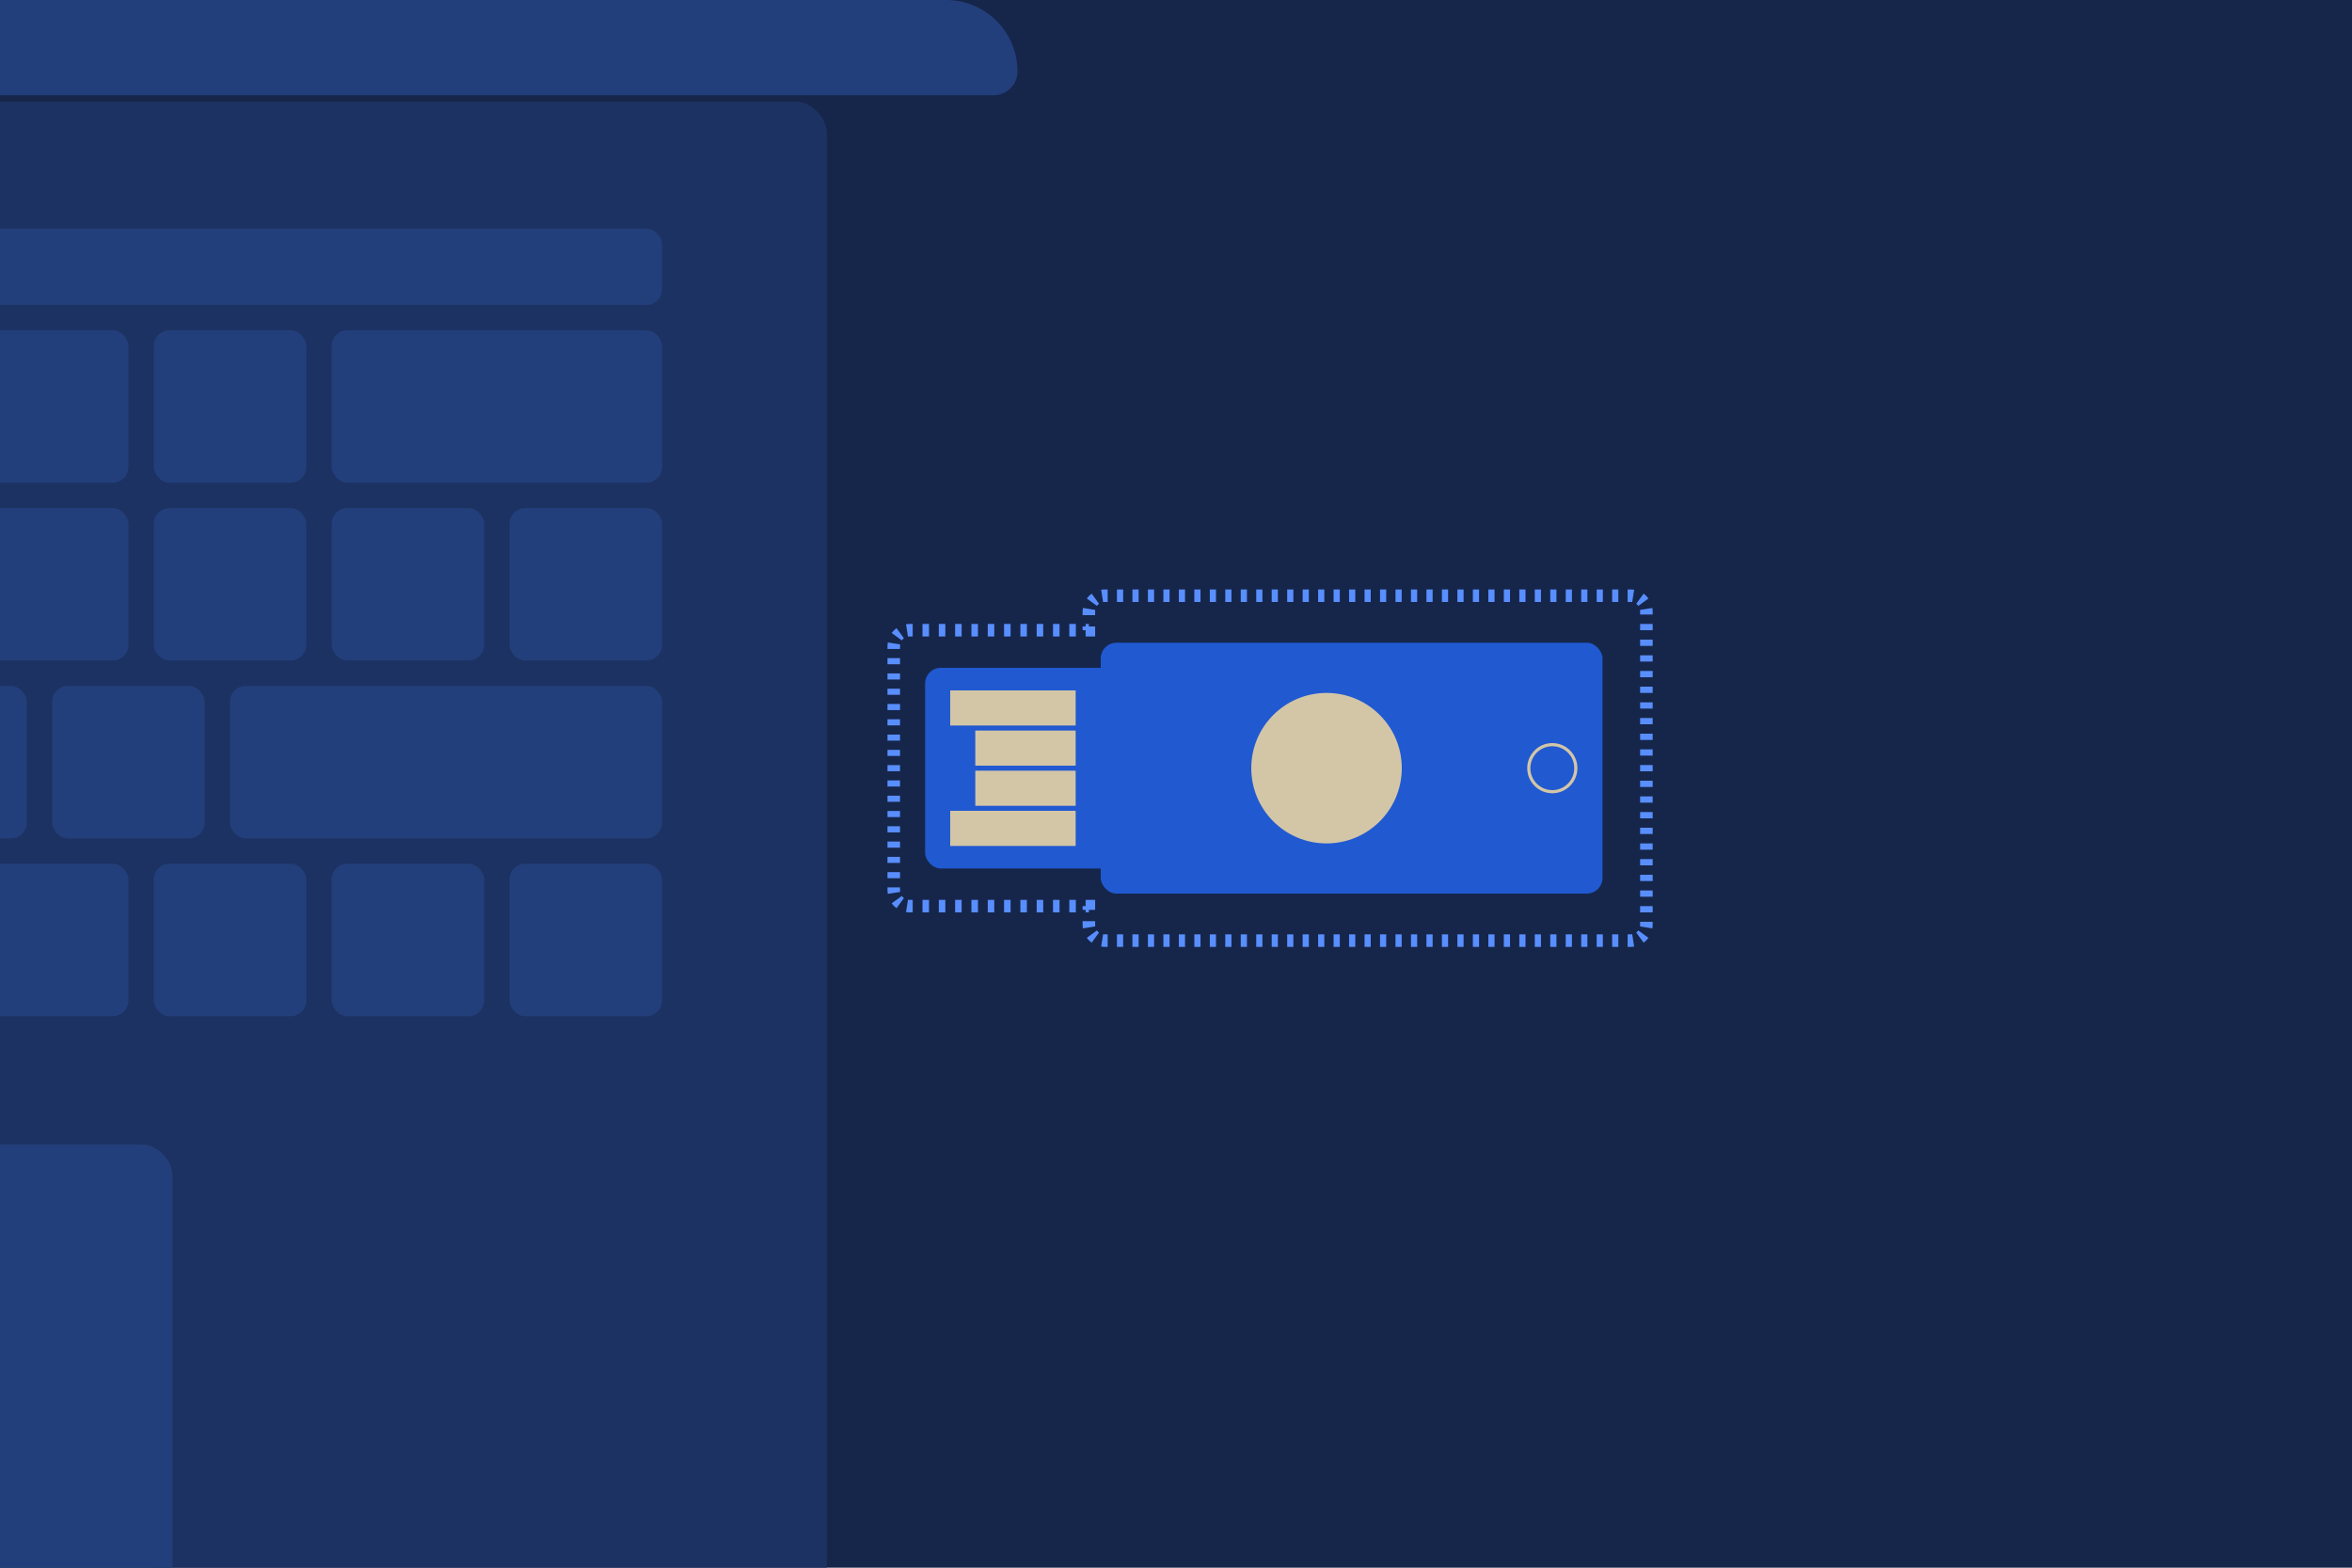 <svg width="150" height="100" viewBox="0 0 150 100" fill="none" xmlns="http://www.w3.org/2000/svg">
  <g clip-path="url(#clip0_16635_64772)">
    <rect width="150" height="100" fill="#15264A"/>
    <rect x="-136.425" y="6.484" width="189.161" height="119.516" rx="2" fill="#1C3262"/>
    <path d="M-149 4.557C-149 2.04 -146.96 0 -144.443 0H60.332C62.849 0 64.89 2.04 64.89 4.557C64.89 5.396 64.21 6.076 63.371 6.076H-147.481C-148.32 6.076 -149 5.396 -149 4.557Z" fill="#233F7B"/>
    <rect x="-126.313" y="14.585" width="168.533" height="4.862" rx="1" fill="#233F7B"/>
    <rect x="21.154" y="21.067" width="21.067" height="9.723" rx="1" fill="#233F7B"/>
    <rect x="14.672" y="43.754" width="27.549" height="9.723" rx="1" fill="#233F7B"/>
    <rect x="32.498" y="55.097" width="9.723" height="9.723" rx="1" fill="#233F7B"/>
    <rect x="21.154" y="55.097" width="9.723" height="9.723" rx="1" fill="#233F7B"/>
    <rect x="9.81" y="55.097" width="9.723" height="9.723" rx="1" fill="#233F7B"/>
    <rect x="-1.533" y="55.097" width="9.723" height="9.723" rx="1" fill="#233F7B"/>
    <rect x="32.498" y="32.41" width="9.723" height="9.723" rx="1" fill="#233F7B"/>
    <rect x="21.154" y="32.41" width="9.723" height="9.723" rx="1" fill="#233F7B"/>
    <rect x="9.81" y="32.41" width="9.723" height="9.723" rx="1" fill="#233F7B"/>
    <rect x="-1.533" y="32.41" width="9.723" height="9.723" rx="1" fill="#233F7B"/>
    <rect x="3.328" y="43.754" width="9.723" height="9.723" rx="1" fill="#233F7B"/>
    <rect x="-8.015" y="43.754" width="9.723" height="9.723" rx="1" fill="#233F7B"/>
    <rect x="9.81" y="21.067" width="9.723" height="9.723" rx="1" fill="#233F7B"/>
    <rect x="-1.533" y="21.067" width="9.723" height="9.723" rx="1" fill="#233F7B"/>
    <rect x="-82.5" y="73.5" width="93" height="43" rx="1.5" fill="#233F7B" stroke="#233F7B"/>
    <rect x="102.2" y="57" width="32" height="16" rx="1" transform="rotate(-180 102.2 57)" fill="#2159D1"/>
    <rect x="75" y="55.4" width="16" height="12.8" rx="1" transform="rotate(-180 75 55.4)" fill="#2159D1"/>
    <path fill-rule="evenodd" clip-rule="evenodd" d="M60.6 46.28L68.6 46.28V44.04L60.6 44.04L60.6 46.28ZM60.6 53.961L68.6 53.961V51.721L60.6 51.721L60.6 53.961ZM68.6 48.84L62.2 48.84L62.2 46.6L68.6 46.6V48.84ZM62.2 51.4L68.6 51.4V49.16L62.2 49.16L62.2 51.4Z" fill="#D3C6A7"/>
    <circle cx="84.6" cy="49" r="4.8" transform="rotate(-180 84.6 49)" fill="#D3C6A7"/>
    <path d="M97.5 49C97.5 48.171 98.172 47.5 99 47.5C99.829 47.5 100.5 48.171 100.5 49C100.5 49.828 99.829 50.5 99 50.5C98.172 50.5 97.5 49.828 97.5 49Z" stroke="#D3C6A7" stroke-width="0.2"/>
    <mask id="path-24-outside-1_16635_64772" maskUnits="userSpaceOnUse" x="56" y="37" width="50" height="24" fill="black">
      <rect fill="white" x="56" y="37" width="50" height="24"/>
      <path fill-rule="evenodd" clip-rule="evenodd" d="M105 59C105 59.552 104.552 60 104 60L70.444 60C69.892 60 69.444 59.552 69.444 59V57.8L58 57.8C57.448 57.8 57 57.352 57 56.8L57 41.2C57 40.648 57.448 40.2 58 40.2L69.444 40.2V39C69.444 38.448 69.892 38 70.444 38L104 38C104.552 38 105 38.448 105 39V59Z"/>
    </mask>
    <path d="M104 60V60.2V60ZM70.444 60V59.8V60ZM69.444 57.8H69.644V57.6H69.444V57.8ZM58 57.8V57.6V57.8ZM57 56.8H57.2H57ZM57 41.2H56.8H57ZM58 40.2L58 40H58V40.2ZM69.444 40.2V40.4H69.644V40.2H69.444ZM70.444 38V37.8V38ZM104 38V38.2V38ZM104 59.8H103.803V60.2H104V59.8ZM103.21 59.8H102.816V60.2H103.21V59.8ZM102.223 59.8H101.829V60.2H102.223V59.8ZM101.237 59.8H100.842V60.2H101.237V59.8ZM100.25 59.8H99.855V60.2H100.25V59.8ZM99.263 59.8H98.868V60.2H99.263V59.8ZM98.276 59.8H97.881V60.2H98.276V59.8ZM97.289 59.8H96.894V60.2H97.289V59.8ZM96.302 59.8H95.907V60.2H96.302V59.8ZM95.315 59.8H94.92V60.2H95.315V59.8ZM94.328 59.8H93.933V60.2H94.328V59.8ZM93.341 59.8H92.946V60.2H93.341V59.8ZM92.354 59.8H91.959V60.2H92.354V59.8ZM91.367 59.8H90.972V60.2H91.367V59.8ZM90.38 59.8H89.986V60.2H90.38V59.8ZM89.393 59.8H88.999V60.2H89.393V59.8ZM88.406 59.8H88.012V60.2H88.406V59.8ZM87.419 59.8H87.025V60.2H87.419V59.8ZM86.433 59.8H86.038V60.2H86.433V59.8ZM85.446 59.8H85.051V60.2H85.446V59.8ZM84.459 59.8H84.064V60.2H84.459V59.8ZM83.472 59.8H83.077V60.2H83.472V59.8ZM82.485 59.8H82.09V60.2H82.485V59.8ZM81.498 59.8H81.103V60.2H81.498V59.8ZM80.511 59.8H80.116V60.2H80.511V59.8ZM79.524 59.8H79.129V60.2H79.524V59.8ZM78.537 59.8H78.142V60.2H78.537V59.8ZM77.55 59.8H77.156L77.156 60.2H77.55V59.8ZM76.563 59.8H76.169V60.2H76.563V59.8ZM75.576 59.8H75.182V60.2H75.576V59.8ZM74.59 59.8H74.195V60.2H74.59V59.8ZM73.603 59.8H73.208V60.2H73.603V59.8ZM72.616 59.8H72.221V60.2H72.616L72.616 59.8ZM71.629 59.8H71.234V60.2H71.629V59.8ZM70.642 59.8H70.444V60.2H70.642V59.8ZM70.444 59.8C70.402 59.8 70.36 59.797 70.319 59.79L70.257 60.185C70.318 60.195 70.381 60.2 70.444 60.2V59.8ZM69.974 59.647C69.906 59.598 69.846 59.538 69.797 59.47L69.474 59.706C69.548 59.807 69.637 59.897 69.739 59.971L69.974 59.647ZM69.654 59.125C69.648 59.085 69.644 59.043 69.644 59H69.244C69.244 59.064 69.249 59.126 69.259 59.188L69.654 59.125ZM69.644 59V58.76H69.244V59H69.644ZM69.644 58.04V57.8H69.244V58.04H69.644ZM69.444 57.6H69.236V58H69.444V57.6ZM68.612 57.6H68.196V58L68.612 58V57.6ZM67.572 57.6H67.156V58H67.572L67.572 57.6ZM66.531 57.6H66.115V58H66.531V57.6ZM65.491 57.6H65.075L65.075 58H65.491V57.6ZM64.451 57.6H64.034V58H64.451V57.6ZM63.41 57.6H62.994V58H63.41V57.6ZM62.37 57.6H61.953V58H62.37V57.6ZM61.329 57.6H60.913V58H61.329V57.6ZM60.289 57.6H59.873V58H60.289L60.289 57.6ZM59.248 57.6L58.832 57.6L58.832 58H59.248L59.248 57.6ZM58.208 57.6H58L58 58H58.208V57.6ZM58 57.6C57.957 57.6 57.915 57.596 57.875 57.59L57.812 57.985C57.874 57.995 57.936 58 58 58V57.6ZM57.53 57.447C57.462 57.398 57.402 57.338 57.353 57.27L57.029 57.505C57.103 57.607 57.193 57.697 57.294 57.771L57.53 57.447ZM57.21 56.925C57.203 56.885 57.2 56.843 57.2 56.8H56.8C56.8 56.864 56.805 56.926 56.815 56.987L57.21 56.925ZM57.2 56.8L57.2 56.605H56.8L56.8 56.8H57.2ZM57.2 56.02L57.2 55.63H56.8L56.8 56.02H57.2ZM57.2 55.045L57.2 54.655H56.8L56.8 55.045H57.2ZM57.2 54.07L57.2 53.68H56.8L56.8 54.07H57.2ZM57.2 53.095L57.2 52.705H56.8L56.8 53.095H57.2ZM57.2 52.12L57.2 51.73H56.8L56.8 52.12H57.2ZM57.2 51.145L57.2 50.755H56.8L56.8 51.145H57.2ZM57.2 50.17L57.2 49.78H56.8L56.8 50.17H57.2ZM57.2 49.195L57.2 48.805H56.8L56.8 49.195H57.2ZM57.2 48.22L57.2 47.83H56.8L56.8 48.22H57.2ZM57.2 47.245L57.2 46.855H56.8L56.8 47.245H57.2ZM57.2 46.27L57.2 45.88H56.8L56.8 46.27H57.2ZM57.2 45.295L57.2 44.905H56.8L56.8 45.295H57.2ZM57.2 44.32L57.2 43.93H56.8L56.8 44.32H57.2ZM57.2 43.345L57.2 42.955H56.8L56.8 43.345H57.2ZM57.2 42.37L57.2 41.98H56.8L56.8 42.37H57.2ZM57.2 41.395L57.2 41.2H56.8L56.8 41.395H57.2ZM57.2 41.2C57.2 41.157 57.203 41.115 57.21 41.074L56.815 41.012C56.805 41.074 56.8 41.136 56.8 41.2H57.2ZM57.353 40.73C57.402 40.662 57.462 40.602 57.53 40.552L57.294 40.229C57.193 40.303 57.103 40.393 57.029 40.494L57.353 40.73ZM57.875 40.41C57.915 40.403 57.957 40.4 58 40.4V40C57.936 40 57.874 40.005 57.812 40.014L57.875 40.41ZM58 40.4H58.208V40L58 40L58 40.4ZM58.832 40.4H59.248V40L58.832 40V40.4ZM59.873 40.4H60.289V40L59.873 40V40.4ZM60.913 40.4L61.329 40.4V40L60.913 40V40.4ZM61.953 40.4H62.37V40H61.953V40.4ZM62.994 40.4L63.41 40.4V40H62.994V40.4ZM64.034 40.4H64.451V40H64.034L64.034 40.4ZM65.075 40.4H65.491V40H65.075V40.4ZM66.115 40.4H66.531V40H66.115V40.4ZM67.156 40.4H67.572V40H67.156V40.4ZM68.196 40.4H68.612V40L68.196 40V40.4ZM69.236 40.4H69.444V40H69.236V40.4ZM69.644 40.2V39.96H69.244V40.2H69.644ZM69.644 39.24V39H69.244V39.24H69.644ZM69.644 39C69.644 38.957 69.648 38.915 69.654 38.875L69.259 38.812C69.249 38.874 69.244 38.936 69.244 39H69.644ZM69.797 38.53C69.846 38.462 69.906 38.402 69.974 38.353L69.739 38.029C69.637 38.103 69.548 38.193 69.474 38.294L69.797 38.53ZM70.319 38.21C70.36 38.203 70.402 38.2 70.444 38.2V37.8C70.381 37.8 70.318 37.805 70.257 37.815L70.319 38.21ZM70.444 38.2L70.642 38.2V37.8L70.444 37.8V38.2ZM71.234 38.2L71.629 38.2V37.8L71.234 37.8V38.2ZM72.221 38.2L72.616 38.2V37.8L72.221 37.8V38.2ZM73.208 38.2L73.603 38.2V37.8L73.208 37.8V38.2ZM74.195 38.2L74.59 38.2V37.8L74.195 37.8V38.2ZM75.182 38.2L75.576 38.2V37.8L75.182 37.8V38.2ZM76.168 38.2L76.563 38.2V37.8L76.168 37.8V38.2ZM77.156 38.2L77.55 38.2V37.8L77.156 37.8V38.2ZM78.142 38.2L78.537 38.2V37.8L78.142 37.8V38.2ZM79.129 38.2L79.524 38.2V37.8L79.129 37.8V38.2ZM80.116 38.2L80.511 38.2V37.8L80.116 37.8L80.116 38.2ZM81.103 38.2L81.498 38.2V37.8L81.103 37.8V38.2ZM82.09 38.2L82.485 38.2L82.485 37.8L82.09 37.8V38.2ZM83.077 38.2L83.472 38.2V37.8L83.077 37.8V38.2ZM84.064 38.2L84.459 38.2V37.8L84.064 37.8V38.2ZM85.051 38.2L85.446 38.2V37.8L85.051 37.8V38.2ZM86.038 38.2L86.433 38.2V37.8L86.038 37.8L86.038 38.2ZM87.025 38.2L87.419 38.2V37.8L87.025 37.8V38.2ZM88.012 38.2L88.406 38.2V37.8L88.012 37.8V38.2ZM88.999 38.2L89.393 38.2V37.8L88.999 37.8V38.2ZM89.986 38.2L90.38 38.2V37.8L89.986 37.8V38.2ZM90.972 38.2L91.367 38.2V37.8L90.972 37.8V38.2ZM91.959 38.2L92.354 38.2V37.8L91.959 37.8V38.2ZM92.946 38.2L93.341 38.2V37.8L92.946 37.8V38.2ZM93.933 38.2L94.328 38.2V37.8L93.933 37.8V38.2ZM94.92 38.2L95.315 38.2V37.8L94.92 37.8L94.92 38.2ZM95.907 38.2L96.302 38.2V37.8L95.907 37.8V38.2ZM96.894 38.2L97.289 38.2V37.8L96.894 37.8V38.2ZM97.881 38.2L98.276 38.2V37.8L97.881 37.8V38.2ZM98.868 38.2L99.263 38.2V37.8L98.868 37.8V38.2ZM99.855 38.2L100.25 38.2V37.8L99.855 37.8V38.2ZM100.842 38.2L101.237 38.2V37.8L100.842 37.8V38.2ZM101.829 38.2L102.223 38.2V37.8L101.829 37.8V38.2ZM102.816 38.2L103.21 38.2V37.8L102.816 37.8V38.2ZM103.803 38.2L104 38.2V37.8L103.803 37.8V38.2ZM104 38.2C104.043 38.2 104.085 38.203 104.125 38.21L104.188 37.815C104.126 37.805 104.064 37.8 104 37.8V38.2ZM104.47 38.353C104.538 38.402 104.598 38.462 104.647 38.53L104.971 38.294C104.897 38.193 104.807 38.103 104.705 38.029L104.47 38.353ZM104.79 38.875C104.797 38.915 104.8 38.957 104.8 39H105.2C105.2 38.936 105.195 38.874 105.185 38.812L104.79 38.875ZM104.8 39V39.2H105.2V39H104.8ZM104.8 39.8V40.2H105.2V39.8H104.8ZM104.8 40.8V41.2H105.2V40.8H104.8ZM104.8 41.8V42.2H105.2V41.8H104.8ZM104.8 42.8V43.2H105.2V42.8H104.8ZM104.8 43.8V44.2H105.2V43.8H104.8ZM104.8 44.8V45.2H105.2V44.8H104.8ZM104.8 45.8V46.2H105.2V45.8H104.8ZM104.8 46.8V47.2H105.2V46.8H104.8ZM104.8 47.8V48.2H105.2V47.8H104.8ZM104.8 48.8V49.2H105.2V48.8H104.8ZM104.8 49.8V50.2H105.2V49.8H104.8ZM104.8 50.8V51.2H105.2V50.8H104.8ZM104.8 51.8V52.2H105.2V51.8H104.8ZM104.8 52.8V53.2H105.2V52.8H104.8ZM104.8 53.8V54.2H105.2V53.8H104.8ZM104.8 54.8V55.2H105.2V54.8H104.8ZM104.8 55.8V56.2H105.2V55.8H104.8ZM104.8 56.8V57.2H105.2V56.8H104.8ZM104.8 57.8V58.2H105.2V57.8H104.8ZM104.8 58.8V59H105.2V58.8H104.8ZM104.8 59C104.8 59.043 104.797 59.085 104.79 59.125L105.185 59.188C105.195 59.126 105.2 59.064 105.2 59H104.8ZM104.647 59.47C104.598 59.538 104.538 59.598 104.47 59.647L104.705 59.971C104.807 59.897 104.897 59.807 104.971 59.706L104.647 59.47ZM104.125 59.79C104.085 59.797 104.043 59.8 104 59.8V60.2C104.064 60.2 104.126 60.195 104.188 60.185L104.125 59.79ZM104 60V60.4V60ZM70.444 60V59.6V60ZM69.444 57.8H69.844V57.4H69.444V57.8ZM58 57.8L58 57.4H58V57.8ZM57 56.8H57.4H57ZM57 41.2H56.6H57ZM58 40.2L58 39.8H58V40.2ZM69.444 40.2V40.6H69.844V40.2H69.444ZM70.444 38V37.6V38ZM104 38V38.4V38ZM104 59.6H103.803V60.4H104V59.6ZM103.21 59.6H102.816V60.4H103.21V59.6ZM102.223 59.6H101.829V60.4H102.223V59.6ZM101.237 59.6H100.842V60.4H101.237V59.6ZM100.25 59.6H99.855V60.4H100.25V59.6ZM99.263 59.6L98.868 59.6V60.4H99.263V59.6ZM98.276 59.6H97.881V60.4H98.276V59.6ZM97.289 59.6H96.894V60.4H97.289V59.6ZM96.302 59.6H95.907V60.4H96.302V59.6ZM95.315 59.6H94.92V60.4H95.315V59.6ZM94.328 59.6H93.933V60.4H94.328V59.6ZM93.341 59.6H92.946V60.4H93.341V59.6ZM92.354 59.6H91.959V60.4L92.354 60.4V59.6ZM91.367 59.6H90.972V60.4H91.367V59.6ZM90.38 59.6H89.986V60.4H90.38V59.6ZM89.393 59.6H88.999L88.999 60.4H89.393V59.6ZM88.406 59.6H88.012V60.4H88.406V59.6ZM87.419 59.6H87.025V60.4H87.419V59.6ZM86.433 59.6H86.038V60.4H86.433V59.6ZM85.446 59.6H85.051L85.051 60.4H85.446V59.6ZM84.459 59.6H84.064V60.4H84.459V59.6ZM83.472 59.6H83.077V60.4H83.472V59.6ZM82.485 59.6L82.09 59.6V60.4H82.485V59.6ZM81.498 59.6H81.103V60.4H81.498V59.6ZM80.511 59.6H80.116V60.4H80.511V59.6ZM79.524 59.6H79.129V60.4H79.524V59.6ZM78.537 59.6H78.142V60.4H78.537L78.537 59.6ZM77.55 59.6H77.156L77.156 60.4H77.55V59.6ZM76.563 59.6H76.169V60.4H76.563V59.6ZM75.576 59.6H75.182V60.4L75.576 60.4V59.6ZM74.59 59.6H74.195V60.4H74.59V59.6ZM73.603 59.6H73.208V60.4H73.603V59.6ZM72.616 59.6H72.221V60.4H72.616L72.616 59.6ZM71.629 59.6H71.234V60.4H71.629V59.6ZM70.642 59.6H70.444V60.4H70.642V59.6ZM70.444 59.6C70.412 59.6 70.38 59.597 70.35 59.593L70.226 60.383C70.297 60.394 70.37 60.4 70.444 60.4V59.6ZM70.092 59.486C70.041 59.449 69.996 59.404 69.959 59.352L69.312 59.823C69.398 59.942 69.503 60.046 69.621 60.133L70.092 59.486ZM69.852 59.094C69.847 59.064 69.844 59.032 69.844 59H69.044C69.044 59.074 69.05 59.147 69.061 59.219L69.852 59.094ZM69.844 59V58.76H69.044V59H69.844ZM69.844 58.04V57.8H69.044V58.04H69.844ZM69.444 57.4H69.236V58.2H69.444V57.4ZM68.612 57.4H68.196V58.2H68.612V57.4ZM67.572 57.4H67.156V58.2H67.572L67.572 57.4ZM66.531 57.4H66.115V58.2H66.531V57.4ZM65.491 57.4H65.075L65.075 58.2H65.491V57.4ZM64.451 57.4H64.034V58.2H64.451V57.4ZM63.41 57.4H62.994V58.2H63.41V57.4ZM62.37 57.4H61.953V58.2H62.37V57.4ZM61.329 57.4H60.913V58.2H61.329V57.4ZM60.289 57.4H59.873V58.2H60.289L60.289 57.4ZM59.248 57.4H58.832L58.832 58.2H59.248L59.248 57.4ZM58.208 57.4H58L58 58.2H58.208L58.208 57.4ZM58 57.4C57.968 57.4 57.936 57.397 57.906 57.392L57.781 58.183C57.853 58.194 57.926 58.2 58 58.2V57.4ZM57.648 57.285C57.596 57.248 57.551 57.203 57.514 57.152L56.867 57.623C56.954 57.742 57.058 57.846 57.177 57.932L57.648 57.285ZM57.407 56.894C57.403 56.864 57.4 56.832 57.4 56.8H56.6C56.6 56.874 56.606 56.947 56.617 57.018L57.407 56.894ZM57.4 56.8V56.605H56.6V56.8H57.4ZM57.4 56.02L57.4 55.63H56.6L56.6 56.02H57.4ZM57.4 55.045L57.4 54.655H56.6L56.6 55.045H57.4ZM57.4 54.07L57.4 53.68H56.6L56.6 54.07H57.4ZM57.4 53.095L57.4 52.705H56.6L56.6 53.095H57.4ZM57.4 52.12L57.4 51.73H56.6L56.6 52.12H57.4ZM57.4 51.145L57.4 50.755H56.6L56.6 51.145H57.4ZM57.4 50.17L57.4 49.78H56.6L56.6 50.17H57.4ZM57.4 49.195L57.4 48.805H56.6L56.6 49.195H57.4ZM57.4 48.22L57.4 47.83H56.6L56.6 48.22H57.4ZM57.4 47.245L57.4 46.855H56.6L56.6 47.245H57.4ZM57.4 46.27L57.4 45.88H56.6L56.6 46.27H57.4ZM57.4 45.295L57.4 44.905L56.6 44.905L56.6 45.295H57.4ZM57.4 44.32L57.4 43.93H56.6L56.6 44.32H57.4ZM57.4 43.345L57.4 42.955H56.6L56.6 43.345H57.4ZM57.4 42.37L57.4 41.98H56.6L56.6 42.37H57.4ZM57.4 41.395V41.2H56.6V41.395H57.4ZM57.4 41.2C57.4 41.167 57.403 41.136 57.407 41.105L56.617 40.981C56.606 41.053 56.6 41.126 56.6 41.2H57.4ZM57.514 40.847C57.551 40.796 57.596 40.751 57.648 40.714L57.177 40.067C57.058 40.154 56.954 40.258 56.867 40.377L57.514 40.847ZM57.906 40.607C57.936 40.602 57.968 40.6 58 40.6V39.8C57.926 39.8 57.853 39.806 57.781 39.817L57.906 40.607ZM58 40.6H58.208V39.8H58L58 40.6ZM58.832 40.6H59.248V39.8H58.832L58.832 40.6ZM59.873 40.6H60.289V39.8H59.873V40.6ZM60.913 40.6H61.329V39.8H60.913V40.6ZM61.953 40.6H62.37V39.8H61.953V40.6ZM62.994 40.6H63.41L63.41 39.8H62.994V40.6ZM64.034 40.6H64.451V39.8L64.034 39.8L64.034 40.6ZM65.075 40.6L65.491 40.6V39.8L65.075 39.8V40.6ZM66.115 40.6H66.531V39.8L66.115 39.8V40.6ZM67.156 40.6L67.572 40.6V39.8L67.156 39.8V40.6ZM68.196 40.6H68.612V39.8L68.196 39.8V40.6ZM69.236 40.6H69.444V39.8H69.236V40.6ZM69.844 40.2V39.96H69.044V40.2H69.844ZM69.844 39.24V39H69.044V39.24H69.844ZM69.844 39C69.844 38.968 69.847 38.936 69.852 38.906L69.061 38.781C69.05 38.853 69.044 38.926 69.044 39H69.844ZM69.959 38.648C69.996 38.596 70.041 38.551 70.092 38.514L69.621 37.867C69.503 37.954 69.398 38.058 69.312 38.177L69.959 38.648ZM70.35 38.407C70.38 38.403 70.412 38.4 70.444 38.4V37.6C70.37 37.6 70.297 37.606 70.226 37.617L70.35 38.407ZM70.444 38.4L70.642 38.4V37.6L70.444 37.6V38.4ZM71.234 38.4L71.629 38.4V37.6L71.234 37.6V38.4ZM72.221 38.4L72.616 38.4V37.6L72.221 37.6L72.221 38.4ZM73.208 38.4L73.603 38.4V37.6L73.208 37.6V38.4ZM74.195 38.4L74.59 38.4V37.6L74.195 37.6V38.4ZM75.182 38.4L75.576 38.4V37.6L75.182 37.6V38.4ZM76.168 38.4L76.563 38.4V37.6L76.168 37.6V38.4ZM77.156 38.4L77.55 38.4V37.6L77.156 37.6V38.4ZM78.142 38.4L78.537 38.4V37.6L78.142 37.6V38.4ZM79.129 38.4L79.524 38.4V37.6L79.129 37.6V38.4ZM80.116 38.4L80.511 38.4V37.6L80.116 37.6L80.116 38.4ZM81.103 38.4L81.498 38.4V37.6L81.103 37.6V38.4ZM82.09 38.4L82.485 38.4L82.485 37.6L82.09 37.6V38.4ZM83.077 38.4L83.472 38.4V37.6L83.077 37.6V38.4ZM84.064 38.4L84.459 38.4V37.6L84.064 37.6V38.4ZM85.051 38.4L85.446 38.4V37.6L85.051 37.6V38.4ZM86.038 38.4L86.433 38.4V37.6L86.038 37.6L86.038 38.4ZM87.025 38.4L87.419 38.4V37.6L87.025 37.6V38.4ZM88.012 38.4L88.406 38.4V37.6L88.012 37.6V38.4ZM88.999 38.4L89.393 38.4V37.6L88.999 37.6V38.4ZM89.986 38.4L90.38 38.4V37.6L89.986 37.6V38.4ZM90.972 38.4L91.367 38.4V37.6L90.972 37.6V38.4ZM91.959 38.4L92.354 38.4V37.6L91.959 37.6V38.4ZM92.946 38.4L93.341 38.4V37.6L92.946 37.6V38.4ZM93.933 38.4L94.328 38.4V37.6L93.933 37.6V38.4ZM94.92 38.4L95.315 38.4V37.6L94.92 37.6L94.92 38.4ZM95.907 38.4L96.302 38.4V37.6L95.907 37.6V38.4ZM96.894 38.4L97.289 38.4V37.6L96.894 37.6V38.4ZM97.881 38.4L98.276 38.4V37.6L97.881 37.6V38.4ZM98.868 38.4L99.263 38.4V37.6L98.868 37.6V38.4ZM99.855 38.4L100.25 38.4V37.6L99.855 37.6V38.4ZM100.842 38.4L101.237 38.4V37.6L100.842 37.6V38.4ZM101.829 38.4L102.223 38.4V37.6L101.829 37.6V38.4ZM102.816 38.4L103.21 38.4V37.6L102.816 37.6V38.4ZM103.803 38.4H104V37.6H103.803V38.4ZM104 38.4C104.032 38.4 104.064 38.403 104.094 38.407L104.219 37.617C104.147 37.606 104.074 37.6 104 37.6V38.4ZM104.352 38.514C104.403 38.551 104.448 38.596 104.486 38.648L105.132 38.177C105.046 38.058 104.942 37.954 104.823 37.867L104.352 38.514ZM104.593 38.906C104.597 38.936 104.6 38.968 104.6 39H105.4C105.4 38.926 105.394 38.853 105.383 38.781L104.593 38.906ZM104.6 39V39.2H105.4V39H104.6ZM104.6 39.8V40.2H105.4V39.8H104.6ZM104.6 40.8V41.2H105.4V40.8H104.6ZM104.6 41.8V42.2H105.4V41.8H104.6ZM104.6 42.8V43.2H105.4V42.8H104.6ZM104.6 43.8V44.2H105.4V43.8H104.6ZM104.6 44.8V45.2H105.4V44.8H104.6ZM104.6 45.8V46.2H105.4V45.8H104.6ZM104.6 46.8V47.2H105.4V46.8H104.6ZM104.6 47.8V48.2H105.4V47.8H104.6ZM104.6 48.8V49.2H105.4V48.8H104.6ZM104.6 49.8V50.2H105.4V49.8H104.6ZM104.6 50.8V51.2H105.4V50.8H104.6ZM104.6 51.8V52.2H105.4V51.8H104.6ZM104.6 52.8V53.2H105.4V52.8H104.6ZM104.6 53.8V54.2H105.4V53.8H104.6ZM104.6 54.8V55.2H105.4V54.8H104.6ZM104.6 55.8V56.2H105.4V55.8H104.6ZM104.6 56.8V57.2H105.4V56.8H104.6ZM104.6 57.8V58.2H105.4V57.8H104.6ZM104.6 58.8V59H105.4V58.8H104.6ZM104.6 59C104.6 59.032 104.597 59.064 104.593 59.094L105.383 59.219C105.394 59.147 105.4 59.074 105.4 59H104.6ZM104.486 59.352C104.448 59.404 104.403 59.449 104.352 59.486L104.823 60.133C104.942 60.046 105.046 59.942 105.132 59.823L104.486 59.352ZM104.094 59.593C104.064 59.597 104.032 59.6 104 59.6V60.4C104.074 60.4 104.147 60.394 104.219 60.383L104.094 59.593Z" fill="#598EFF" mask="url(#path-24-outside-1_16635_64772)"/>
  </g>
  <defs>
    <clipPath id="clip0_16635_64772">
      <rect width="150" height="100" fill="white"/>
    </clipPath>
  </defs>
</svg>
